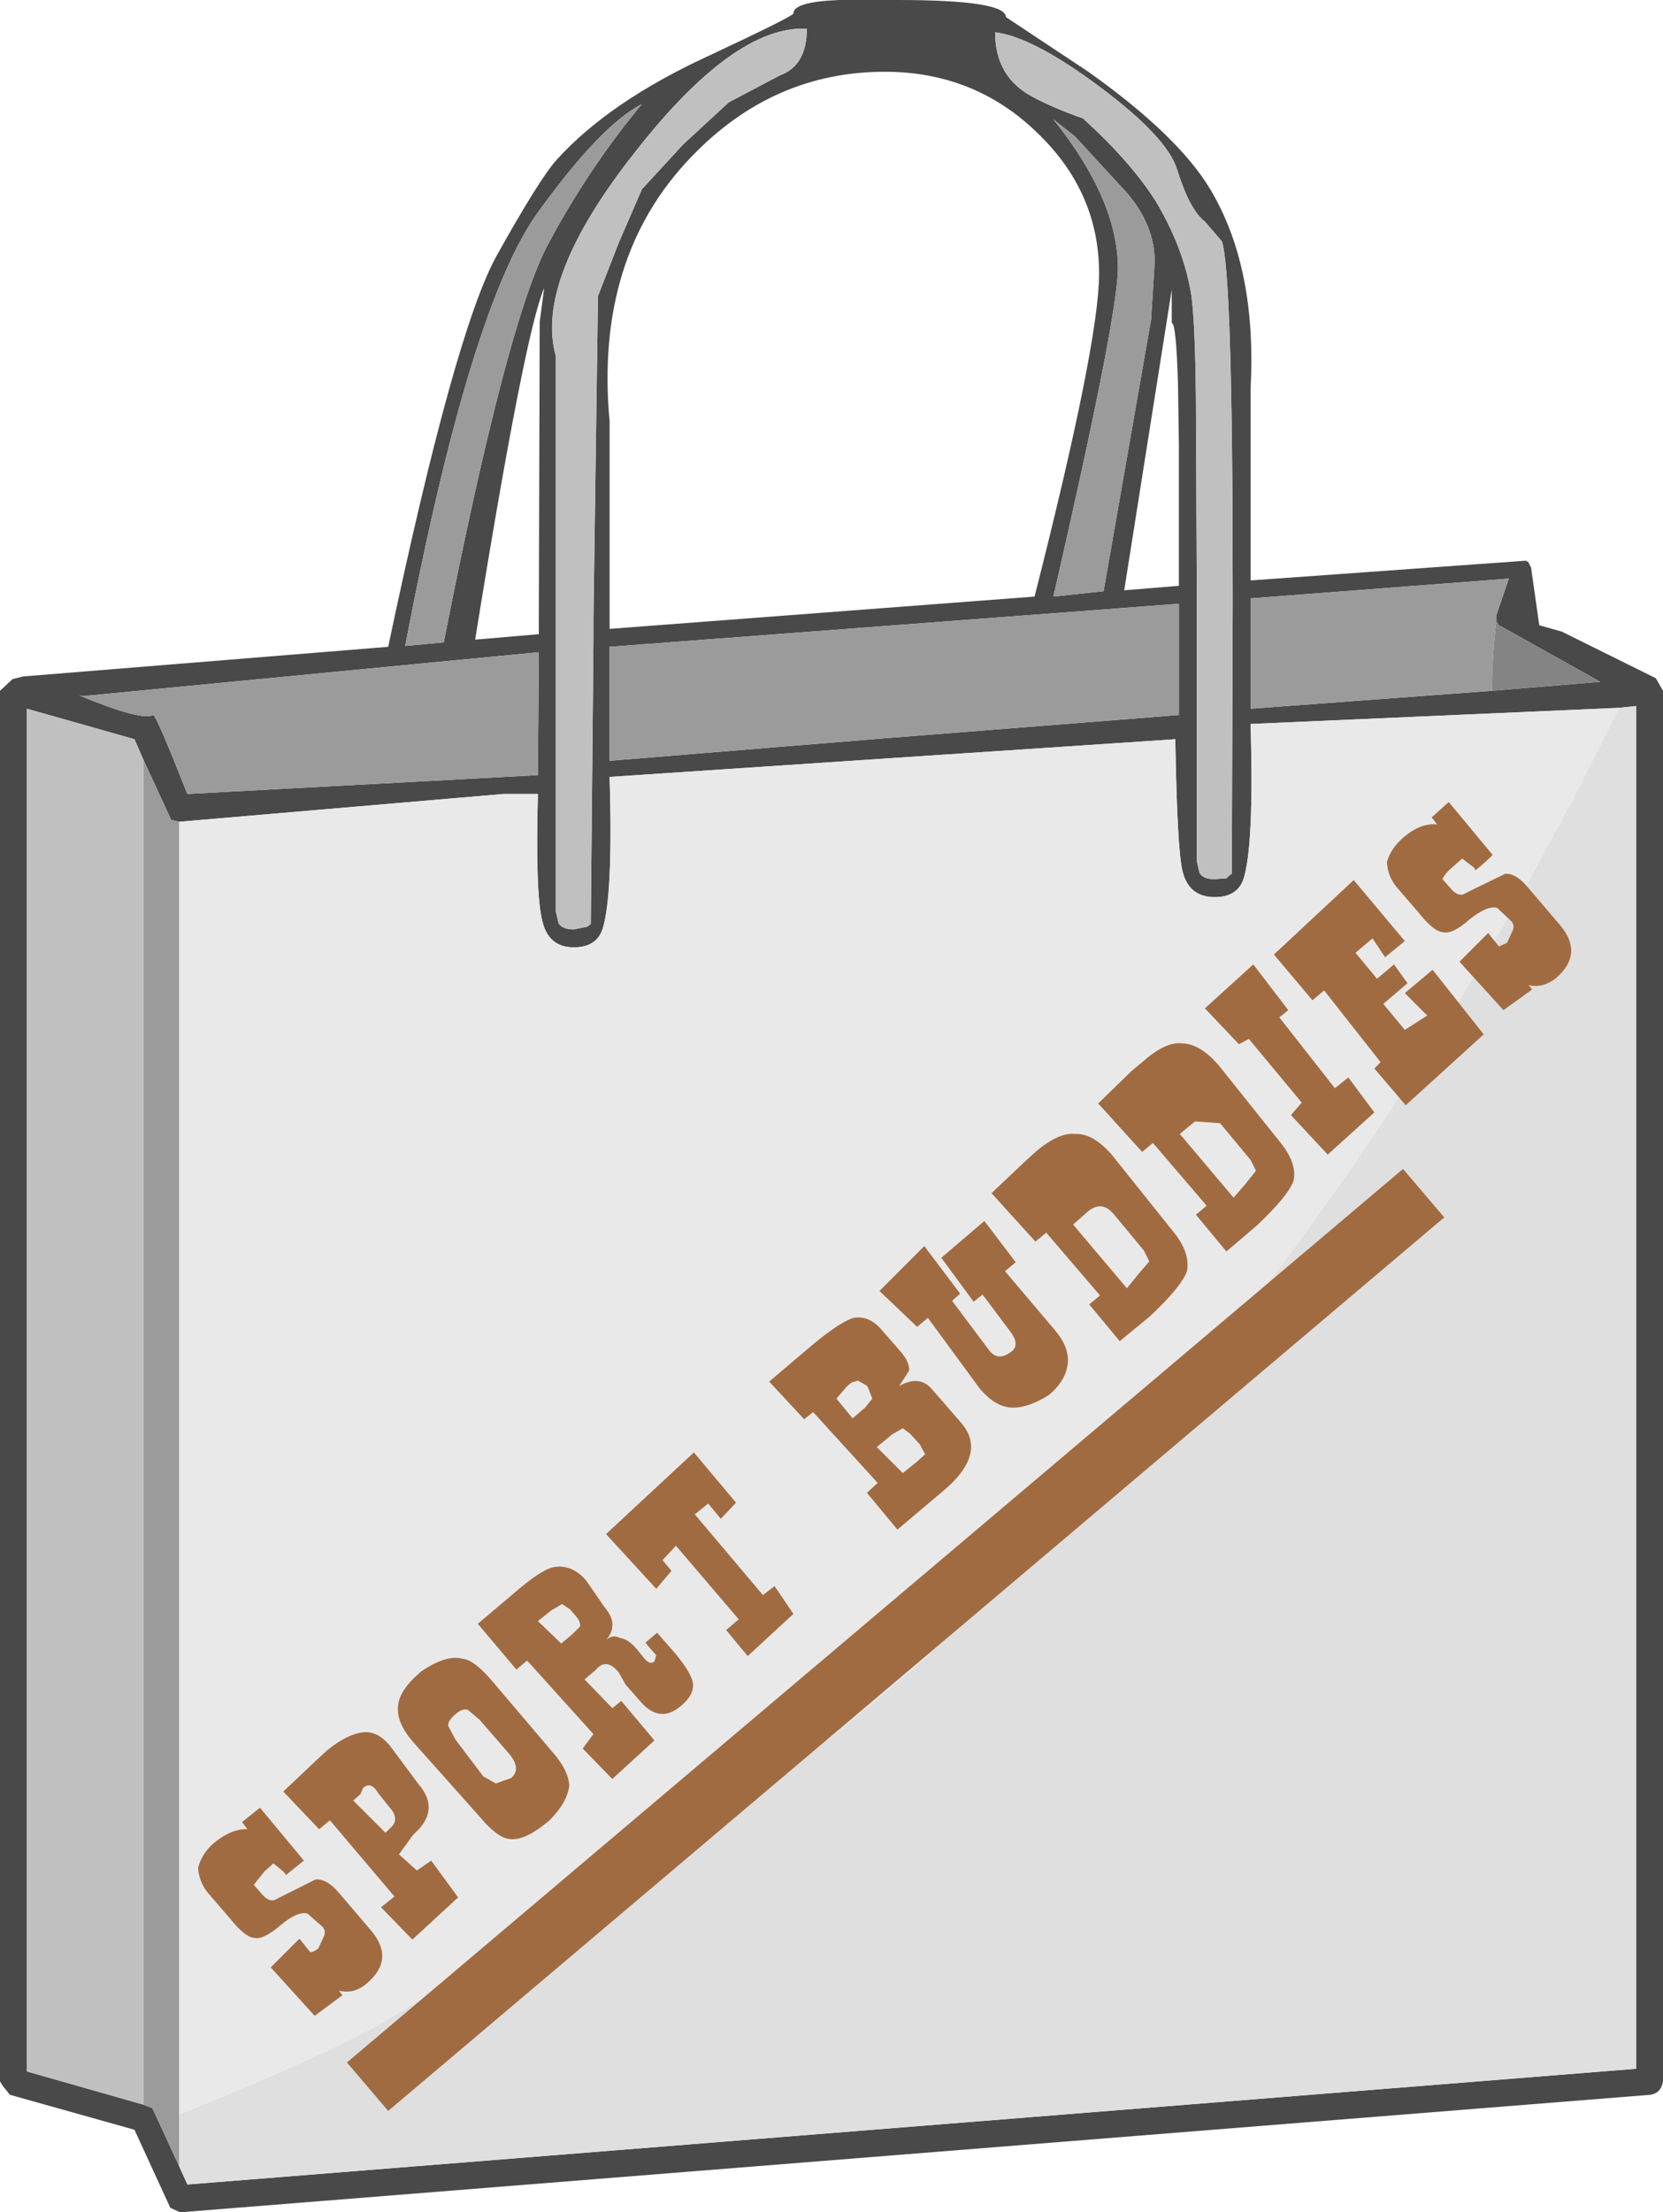 <?xml version="1.0" encoding="UTF-8" standalone="no"?>
<svg xmlns:ffdec="https://www.free-decompiler.com/flash" xmlns:xlink="http://www.w3.org/1999/xlink" ffdec:objectType="shape" height="123.3px" width="92.75px" xmlns="http://www.w3.org/2000/svg">
  <g transform="matrix(1.0, 0.0, 0.0, 1.0, 46.45, -10.85)">
    <path d="M40.65 46.05 L45.9 48.65 46.3 49.35 46.3 126.85 Q46.2 127.5 45.6 127.6 L-36.4 134.15 -36.95 133.9 -38.95 129.55 -45.9 127.6 -46.3 127.1 -46.45 126.85 -46.45 49.35 -45.75 48.7 -45.35 48.6 -45.15 48.55 -24.8 46.9 Q-21.1 29.35 -18.75 25.1 -16.35 20.8 -15.4 19.75 -12.45 16.5 -6.9 13.95 -2.2 11.75 -2.2 11.6 -2.2 10.95 0.35 10.85 L3.6 10.85 Q9.65 10.85 9.65 11.8 L14.25 14.85 Q19.25 18.4 21.05 21.4 23.65 25.75 23.3 32.45 L23.3 43.2 38.65 42.1 38.75 42.15 38.8 42.2 38.95 42.5 38.95 42.55 39.4 45.7 40.65 46.05 M20.75 23.2 Q19.9 22.55 19.2 20.3 18.65 18.5 14.9 15.7 11.15 12.9 9.05 12.65 9.05 15.15 11.15 16.25 12.25 16.85 13.95 17.45 16.6 19.85 18.0 22.05 19.5 24.55 19.95 27.05 20.2 28.35 20.25 33.05 L20.3 43.95 20.3 58.85 20.45 59.5 Q20.65 59.85 21.3 59.85 L21.95 59.8 Q22.15 59.6 22.25 59.55 L22.3 44.75 22.3 43.8 Q22.3 26.15 21.7 24.3 L20.75 23.2 M12.3 44.1 L15.1 43.8 17.75 28.65 17.95 25.45 Q17.95 23.4 16.4 21.6 L13.5 18.45 12.3 17.5 Q15.9 22.0 15.9 25.8 15.9 28.45 12.3 44.1 M14.85 26.1 Q14.85 21.55 11.4 18.25 7.9 14.85 2.9 14.85 -3.35 14.85 -7.9 19.6 -13.3 25.2 -12.45 34.35 L-12.45 45.9 11.25 44.1 Q14.85 29.95 14.85 26.1 M19.3 35.65 L19.25 32.25 Q19.15 28.85 18.9 28.85 L18.9 27.0 16.25 43.75 19.3 43.5 19.3 35.65 M37.0 45.55 L37.0 45.5 37.0 45.15 37.7 43.1 23.3 44.2 23.3 50.35 36.75 49.35 42.8 48.85 37.25 45.75 37.2 45.75 37.0 45.5 37.0 45.55 M43.85 50.3 L23.3 51.2 Q23.5 58.0 22.9 59.85 22.55 60.85 21.3 60.85 19.85 60.85 19.5 59.4 19.2 58.15 19.1 52.05 L-12.45 54.15 Q-12.25 60.8 -12.85 62.65 -13.2 63.65 -14.45 63.65 -15.85 63.65 -16.2 62.2 -16.6 60.65 -16.45 55.1 L-18.35 55.1 -36.45 56.65 -36.9 56.55 -38.45 53.2 -38.95 52.05 -44.95 50.35 -44.95 126.3 -38.45 128.15 -37.95 128.35 -36.45 131.6 -36.0 132.6 44.8 126.15 44.8 50.2 43.85 50.3 M19.3 50.7 L19.3 44.5 -12.45 46.9 -12.45 53.25 2.85 52.0 19.3 50.7 M-16.35 22.55 Q-20.2 27.7 -23.85 46.85 L-22.75 46.75 -21.7 46.65 -21.75 46.95 -21.7 46.65 Q-18.15 28.6 -15.85 24.4 -13.6 20.2 -10.65 16.65 -12.9 17.8 -16.35 22.55 M-11.95 24.4 L-10.65 21.4 -8.35 18.9 -5.8 16.55 -2.95 15.05 Q-1.45 14.5 -1.45 12.45 -5.5 12.25 -11.05 19.35 -16.65 26.45 -15.45 30.7 L-15.45 61.65 -15.3 62.3 Q-15.1 62.65 -14.45 62.65 L-13.7 62.5 -13.5 62.35 -13.35 46.45 -13.35 45.2 -13.1 27.35 -11.95 24.4 M-16.35 28.8 L-16.1 26.9 Q-17.2 29.45 -19.95 46.5 L-16.45 46.2 -16.4 46.2 -16.35 28.8 M-42.05 49.6 Q-38.55 51.05 -37.9 50.7 -37.7 50.8 -36.0 55.1 L-16.45 54.05 -16.4 47.2 -41.85 49.65 -42.05 49.6" fill="#494949" fill-rule="evenodd" stroke="none"/>
    <path d="M20.75 23.2 L21.7 24.3 Q22.3 26.15 22.3 43.8 L22.3 44.75 22.25 59.55 Q22.15 59.6 21.95 59.8 L21.3 59.85 Q20.65 59.85 20.45 59.5 L20.3 58.85 20.3 43.95 20.25 33.05 Q20.2 28.35 19.95 27.05 19.5 24.55 18.0 22.05 16.6 19.85 13.95 17.45 12.25 16.85 11.15 16.25 9.05 15.15 9.05 12.65 11.15 12.9 14.9 15.7 18.65 18.5 19.2 20.3 19.9 22.55 20.75 23.2 M-38.45 128.15 L-44.95 126.3 -44.95 50.35 -38.95 52.05 -38.45 53.2 -38.45 128.15 M-11.95 24.4 L-13.1 27.35 -13.35 45.2 -13.35 46.45 -13.5 62.35 -13.7 62.5 -14.45 62.65 Q-15.1 62.65 -15.3 62.3 L-15.45 61.65 -15.45 30.7 Q-16.65 26.45 -11.05 19.35 -5.5 12.25 -1.45 12.45 -1.45 14.5 -2.95 15.05 L-5.8 16.55 -8.35 18.9 -10.65 21.4 -11.95 24.4" fill="#c0c0c0" fill-rule="evenodd" stroke="none"/>
    <path d="M12.3 44.1 Q15.9 28.45 15.9 25.8 15.9 22.0 12.3 17.5 L13.5 18.45 16.4 21.6 Q17.95 23.4 17.95 25.45 L17.75 28.65 15.1 43.8 12.3 44.1 M36.75 49.35 L23.3 50.35 23.3 44.2 37.7 43.1 37.0 45.15 37.0 45.5 37.0 45.55 Q36.8 46.95 36.75 49.35 M-36.45 131.6 L-37.95 128.35 -38.45 128.15 -38.45 53.2 -36.9 56.55 -36.45 56.65 -36.45 128.7 -36.45 131.6 M19.3 50.7 L2.85 52.0 -12.45 53.25 -12.45 46.9 19.3 44.5 19.3 50.7 M-16.35 22.55 Q-12.9 17.8 -10.65 16.65 -13.6 20.2 -15.85 24.4 -18.15 28.6 -21.7 46.65 L-21.75 46.95 -21.7 46.65 -22.75 46.75 -23.85 46.85 Q-20.2 27.7 -16.35 22.55 M-42.05 49.6 L-41.85 49.65 -16.4 47.2 -16.45 54.05 -36.0 55.1 Q-37.7 50.8 -37.9 50.7 -38.55 51.05 -42.05 49.6" fill="#9b9b9b" fill-rule="evenodd" stroke="none"/>
    <path d="M36.75 49.35 Q36.8 46.95 37.0 45.55 L37.0 45.5 37.2 45.75 37.25 45.75 42.8 48.85 36.75 49.35" fill="#848484" fill-rule="evenodd" stroke="none"/>
    <path d="M-36.45 56.65 L-18.35 55.1 -16.45 55.1 Q-16.6 60.65 -16.2 62.2 -15.85 63.65 -14.45 63.65 -13.2 63.65 -12.85 62.65 -12.25 60.8 -12.45 54.15 L19.1 52.05 Q19.2 58.15 19.5 59.4 19.85 60.85 21.3 60.85 22.55 60.85 22.9 59.85 23.5 58.0 23.3 51.2 L43.85 50.3 Q34.2 69.9 22.15 85.1 4.4 107.55 -17.3 118.85 L-24.4 123.15 Q-27.65 125.15 -36.45 128.7 L-36.45 56.65" fill="#e9e9e9" fill-rule="evenodd" stroke="none"/>
    <path d="M43.85 50.3 L44.8 50.2 44.8 126.15 -36.0 132.6 -36.45 131.6 -36.45 128.7 Q-27.65 125.15 -24.4 123.15 L-17.3 118.85 Q4.4 107.55 22.15 85.1 34.2 69.9 43.85 50.3" fill="#dfdfdf" fill-rule="evenodd" stroke="none"/>
    <path d="M38.8 60.35 L40.55 62.4 Q41.9 64.0 40.35 65.35 39.6 65.95 38.8 65.75 L39.0 66.0 37.4 67.15 34.95 64.45 36.55 62.85 36.75 63.1 37.15 63.6 37.6 63.4 37.9 62.75 Q38.05 62.45 37.85 62.2 L37.05 61.45 Q36.5 61.3 35.5 62.1 34.55 62.95 34.0 62.8 33.5 62.75 32.7 61.75 L31.45 60.3 Q30.95 59.7 30.9 58.9 31.1 58.15 31.85 57.5 32.8 56.7 33.7 56.8 L33.4 56.4 34.35 55.55 36.8 58.5 Q36.35 58.95 35.85 59.35 L35.75 59.2 35.1 58.7 34.65 59.1 Q34.15 59.5 34.0 59.85 L34.4 60.3 Q34.8 60.8 35.15 60.7 L35.85 60.35 37.5 59.55 Q38.1 59.5 38.8 60.35 M33.45 64.9 L36.3 68.5 31.95 72.45 30.2 70.4 30.55 70.05 27.4 66.05 26.75 66.6 24.6 64.05 29.05 59.9 31.9 63.3 30.8 64.2 30.1 63.15 29.15 63.95 30.35 65.4 31.3 64.6 32.05 65.65 30.7 66.8 31.9 68.25 33.15 67.45 31.9 66.2 33.45 64.9 M23.45 64.6 L25.4 67.15 24.9 67.55 28.0 71.5 28.75 70.9 30.2 72.85 27.6 75.2 25.55 73.0 26.15 72.3 23.2 68.75 22.65 69.05 20.75 67.05 23.45 64.6 M21.5 70.2 L24.9 74.45 Q25.9 75.65 25.7 76.65 25.4 77.5 23.65 79.15 L21.95 80.6 20.25 78.55 20.85 78.05 17.85 74.55 17.25 75.05 14.8 72.35 16.65 70.55 17.25 70.05 Q18.55 68.9 19.45 69.0 20.45 69.0 21.5 70.2 M21.6 73.45 L20.2 73.35 19.35 74.05 22.35 77.6 23.0 76.85 23.6 76.1 23.3 75.5 21.6 73.45 M15.55 75.2 L18.95 79.45 Q19.95 80.65 19.75 81.7 19.45 82.55 17.7 84.2 L16.0 85.6 14.3 83.55 14.9 83.05 11.9 79.55 11.3 80.05 8.85 77.35 10.7 75.6 11.3 75.05 Q12.6 73.95 13.5 74.05 14.5 74.0 15.55 75.2 M15.65 78.5 Q15.0 77.75 14.25 78.35 L13.4 79.1 16.4 82.65 17.05 81.85 17.65 81.15 17.35 80.55 15.65 78.5 M7.2 90.2 Q8.6 91.9 6.15 93.95 L3.6 96.1 1.9 94.05 2.5 93.5 -1.1 89.55 -1.6 89.95 -3.55 87.85 -1.25 85.9 Q0.35 84.55 1.15 84.3 2.05 84.15 2.75 85.0 L3.8 86.2 Q4.3 86.8 4.25 87.25 L3.7 88.1 Q4.85 87.45 5.55 88.3 L7.2 90.2 M8.45 78.9 L10.2 81.2 9.6 81.7 12.4 85.0 Q13.2 85.95 13.1 86.85 13.0 87.8 12.05 88.6 10.85 89.35 9.95 89.3 9.05 89.25 8.2 88.25 L5.3 84.3 4.7 84.8 2.6 82.8 5.1 80.3 7.1 82.95 6.65 83.35 8.75 86.15 Q9.25 86.75 10.0 86.15 10.45 85.75 9.85 85.0 L8.35 83.0 7.85 83.4 6.05 80.95 8.45 78.9 M1.95 88.15 L1.85 88.05 1.4 87.8 1.05 87.9 0.8 88.1 0.2 88.8 1.1 89.9 1.8 89.3 2.2 88.8 1.95 88.15 M4.85 91.35 L4.3 90.75 3.9 90.45 3.3 90.8 2.45 91.5 3.9 92.95 4.65 92.35 5.15 91.9 4.85 91.35 M-27.1 125.8 L31.8 76.0 34.1 78.7 -24.8 128.5 -27.1 125.8 M-8.75 103.05 Q-7.85 104.15 -7.8 104.7 -7.75 105.35 -8.5 105.95 -9.7 106.95 -10.8 105.6 L-11.55 104.75 -11.95 104.05 Q-12.65 103.2 -13.25 103.95 L-13.85 104.45 -12.3 106.05 -11.8 105.65 -9.95 107.85 -12.3 110.0 -13.95 108.3 -13.35 107.5 -17.05 103.4 -17.65 103.9 -19.8 101.35 -17.85 99.7 Q-16.3 98.35 -15.6 98.2 -14.55 98.0 -13.75 98.95 L-12.75 100.4 Q-12.25 101.0 -12.3 101.45 -12.3 101.9 -12.7 102.3 -12.3 101.9 -11.85 102.15 -11.4 102.2 -10.9 102.8 L-10.5 103.3 Q-10.2 103.65 -9.95 103.45 L-9.85 103.1 -10.25 102.65 -10.45 102.4 -9.8 101.85 -8.75 103.05 M-7.75 91.8 L-5.4 94.6 -6.25 95.5 -6.95 94.65 -7.7 95.25 -3.9 99.75 -3.25 99.25 -2.2 100.8 -4.75 103.15 -5.95 101.7 -5.25 101.1 -8.75 97.0 -9.5 97.8 -9.0 98.4 -9.85 99.4 -12.65 96.35 -7.75 91.8 M-14.65 100.55 L-15.1 100.25 -15.7 100.6 -16.45 101.2 -15.15 102.45 -14.55 101.95 -14.1 101.5 Q-14.05 101.25 -14.35 100.9 L-14.65 100.55 M-19.7 106.7 L-20.35 106.15 Q-20.65 106.05 -21.0 106.35 -21.5 106.75 -21.45 107.05 L-21.05 107.8 -19.5 109.85 -18.8 110.25 -17.95 109.95 Q-17.35 109.45 -18.05 108.6 L-19.7 106.7 M-15.55 108.6 Q-14.75 109.55 -14.7 110.35 -14.8 111.3 -15.8 112.3 -17.15 113.45 -18.0 113.35 -18.7 113.3 -19.7 112.1 L-23.4 107.95 Q-24.35 106.85 -24.25 105.95 -24.2 105.05 -22.95 104.0 -21.55 103.05 -20.65 103.3 -20.0 103.35 -18.95 104.6 L-15.55 108.6 M-25.35 110.8 Q-25.75 110.1 -26.2 110.5 L-26.35 110.85 -26.75 111.2 -24.95 113.0 -24.7 112.75 Q-24.1 112.25 -24.75 111.55 L-25.35 110.8 M-24.7 108.15 L-23.1 110.3 Q-21.85 111.75 -23.4 113.1 L-23.8 113.65 -24.2 114.2 -23.2 115.1 -22.4 114.55 -20.9 116.6 -23.45 118.95 -25.2 117.15 -24.45 116.55 -28.05 112.3 -28.65 112.8 -30.65 110.7 -28.8 108.95 -28.2 108.4 Q-27.1 107.5 -26.2 107.4 -25.4 107.3 -24.7 108.15 M-27.5 116.4 L-25.75 118.45 Q-24.4 120.05 -26.0 121.4 -26.7 122.0 -27.55 121.8 L-27.35 122.05 -28.9 123.2 -31.35 120.5 -29.75 118.9 -29.55 119.15 -29.15 119.65 Q-28.95 119.65 -28.7 119.45 L-28.4 118.8 Q-28.25 118.5 -28.45 118.25 L-29.3 117.5 Q-29.85 117.35 -30.8 118.15 -31.8 119.0 -32.3 118.85 -32.8 118.8 -33.6 117.8 L-34.85 116.35 Q-35.35 115.75 -35.4 114.95 -35.2 114.15 -34.5 113.55 -33.5 112.75 -32.65 112.8 L-32.95 112.4 -31.95 111.6 -29.5 114.55 -30.5 115.35 -30.6 115.2 -31.2 114.7 -31.7 115.15 -32.3 115.9 -31.9 116.35 Q-31.5 116.85 -31.15 116.75 L-30.45 116.4 -28.85 115.6 Q-28.2 115.55 -27.5 116.4" fill="#a16b41" fill-rule="evenodd" stroke="none"/>
  </g>
</svg>
